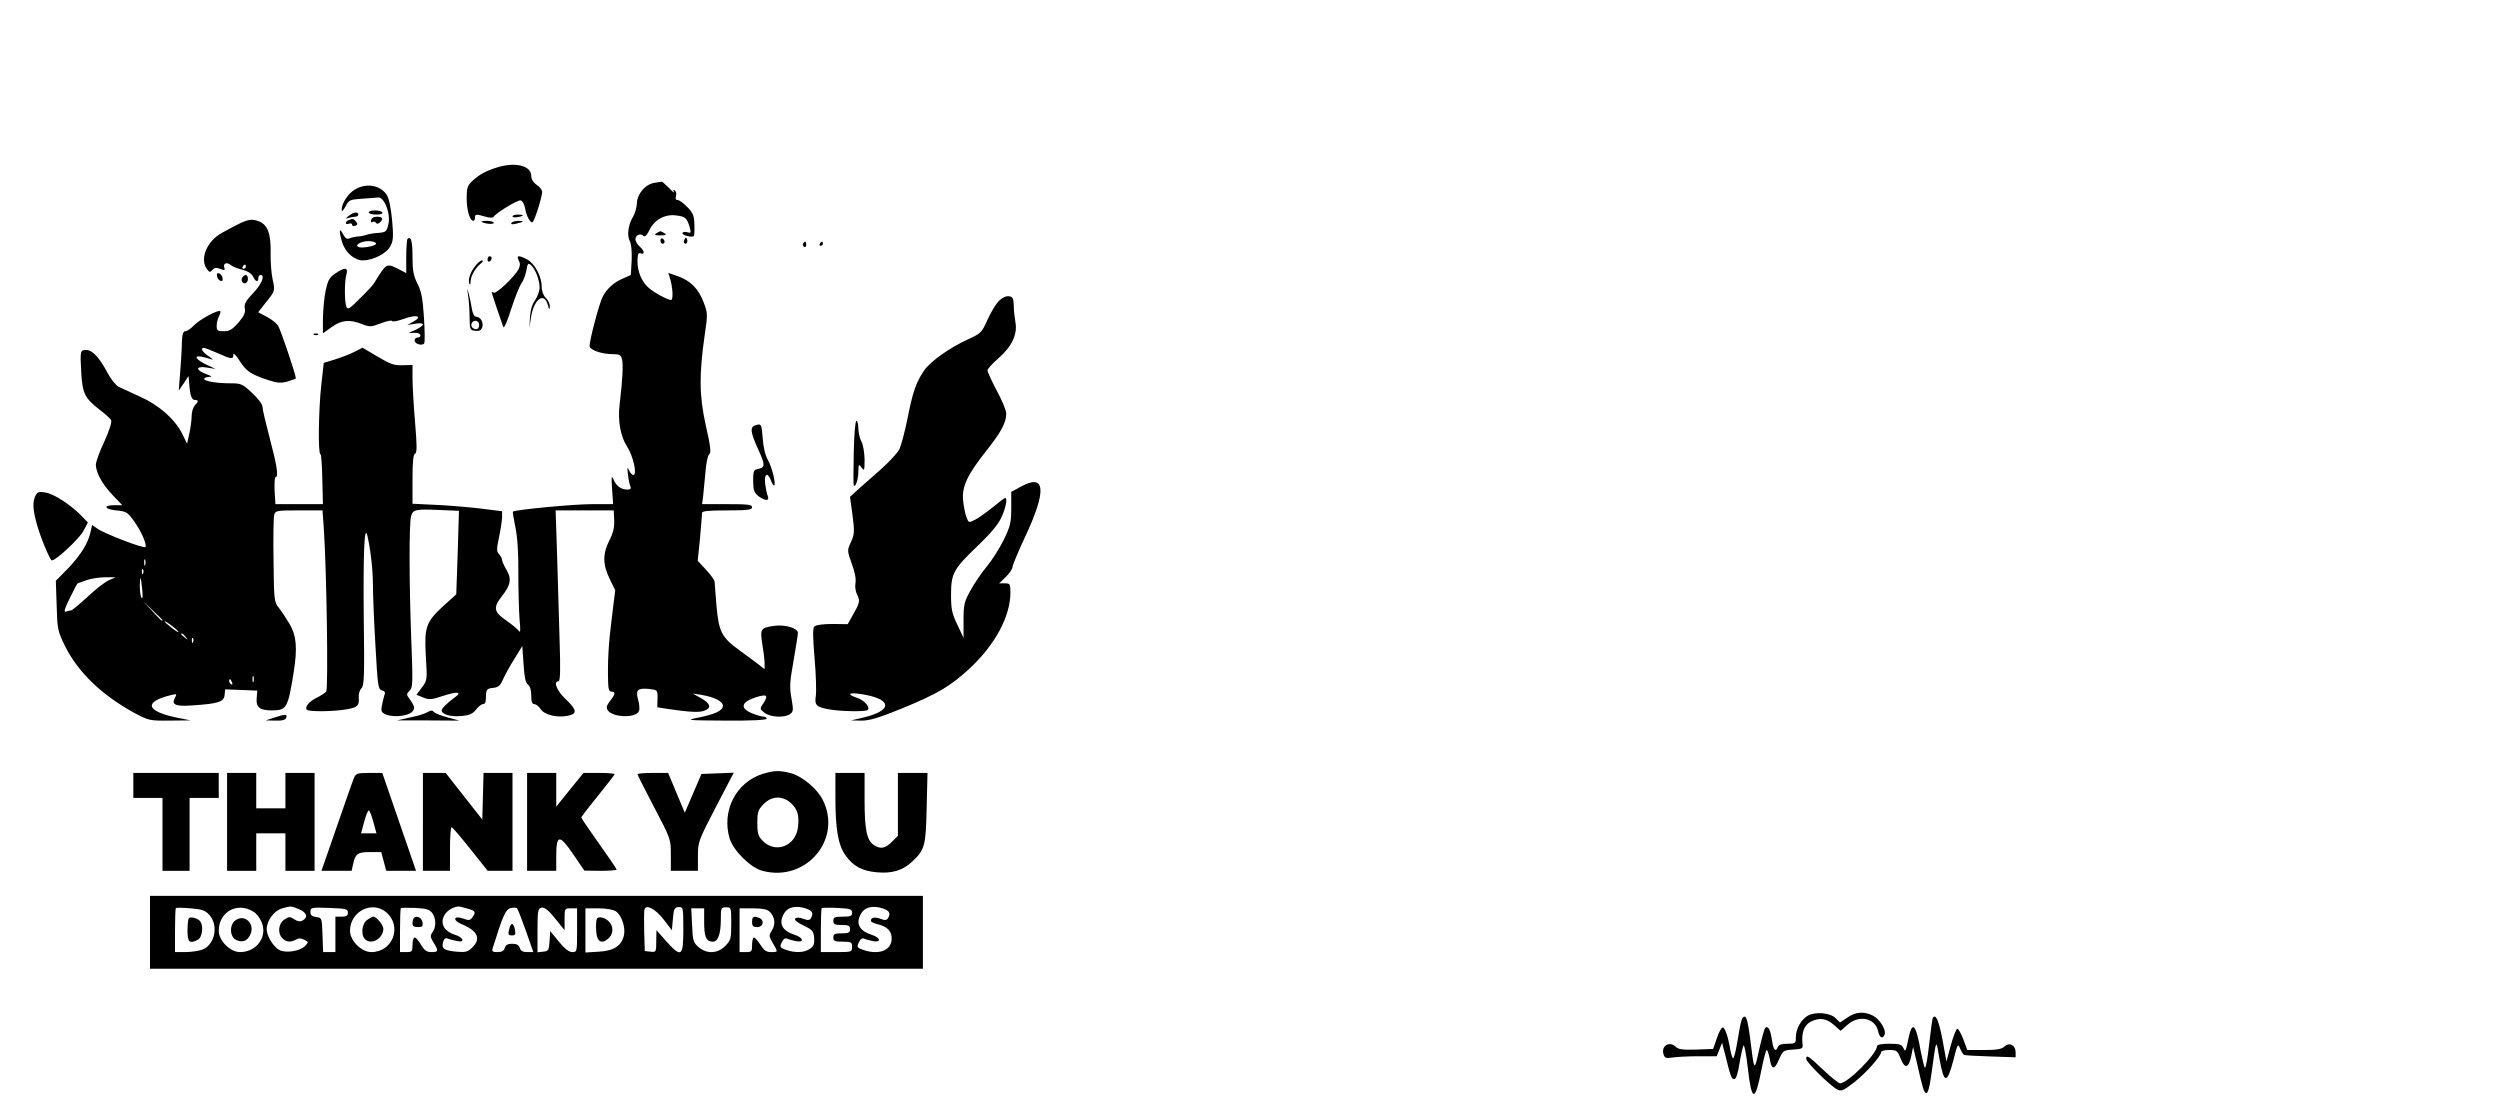<?xml version="1.0" standalone="no"?>
<!DOCTYPE svg PUBLIC "-//W3C//DTD SVG 20010904//EN"
 "http://www.w3.org/TR/2001/REC-SVG-20010904/DTD/svg10.dtd">
<svg version="1.0" xmlns="http://www.w3.org/2000/svg"
 width="1200pt" height="536pt" viewBox="0 0 1200 536"
 preserveAspectRatio="xMidYMid meet">

<g transform="translate(0,536) scale(0.1,-0.1)"
fill="#000000" stroke="none">
<path d="M2385 4556 c-54 -17 -85 -34 -117 -64 -24 -22 -28 -33 -28 -83 0 -57
15 -109 32 -109 4 0 8 7 8 15 0 18 4 18 50 5 19 -6 36 -6 39 -1 12 19 115 82
130 79 9 -2 18 -18 22 -40 5 -35 27 -73 36 -64 11 11 49 133 45 148 -2 9 -14
24 -28 32 -14 10 -24 26 -24 41 0 50 -76 69 -165 41z"/>
<path d="M3144 4483 c-45 -6 -85 -52 -87 -99 -1 -22 -10 -50 -18 -64 -23 -35
-31 -91 -16 -117 7 -13 11 -49 9 -92 l-4 -71 -36 -16 c-44 -18 -79 -49 -99
-88 -16 -30 -63 -207 -63 -236 0 -20 57 -40 113 -40 31 0 38 -4 43 -26 6 -24
2 -100 -12 -217 -9 -76 4 -150 35 -199 30 -45 51 -138 31 -138 -6 0 -15 10
-21 23 -8 18 -9 15 -5 -18 2 -22 7 -48 11 -57 6 -14 2 -18 -16 -18 -29 1 -51
17 -65 50 -9 20 -10 11 -6 -47 l5 -73 -104 0 c-83 0 -364 -26 -377 -36 -2 -1
4 -35 12 -75 10 -48 15 -127 14 -224 0 -82 3 -181 6 -220 5 -48 4 -65 -3 -54
-5 8 -33 31 -60 50 -61 41 -65 63 -22 117 42 53 48 84 22 127 -12 20 -21 41
-21 47 0 6 -6 19 -14 27 -13 14 -13 25 -1 81 8 36 14 79 15 96 l0 30 -112 14
c-62 7 -159 15 -215 17 l-103 5 0 118 c0 84 4 120 12 122 10 4 10 37 0 154 -7
82 -12 177 -12 211 l0 61 -48 -1 c-39 -2 -59 5 -119 41 l-73 43 -37 -19 c-21
-11 -63 -27 -94 -37 l-55 -17 -12 -107 c-13 -119 -16 -331 -4 -331 4 0 8 -54
9 -120 l3 -120 -114 0 -114 0 -4 65 c-1 36 0 65 5 65 15 0 6 58 -28 185 -19
72 -35 140 -35 151 0 13 -20 40 -50 68 -46 43 -53 46 -102 46 -68 0 -128 10
-128 21 0 5 10 9 23 10 17 0 15 3 -12 13 -54 19 -53 40 0 32 l44 -7 -41 19
c-53 25 -68 47 -28 40 16 -3 38 -9 49 -13 11 -4 5 2 -12 14 -31 20 -44 41 -24
41 5 0 34 -11 65 -25 67 -30 76 -31 76 -7 0 10 13 -3 30 -30 32 -50 53 -65
139 -93 44 -14 60 -15 92 -6 22 7 39 13 39 15 0 17 -73 234 -85 252 -8 13 -34
33 -56 44 l-40 21 33 42 c49 60 49 61 37 114 -6 26 -11 83 -10 125 2 99 -14
142 -63 158 -38 12 -53 7 -171 -58 -73 -40 -108 -126 -71 -175 12 -15 15 -15
25 -3 10 11 19 13 38 5 21 -8 24 -7 20 5 -8 21 11 30 30 14 8 -7 34 -18 57
-23 26 -7 44 -19 51 -33 11 -25 25 -29 25 -7 0 8 5 15 10 15 24 0 7 -43 -35
-87 -36 -38 -44 -53 -40 -73 4 -20 -3 -36 -30 -68 -30 -34 -43 -42 -71 -42
-30 0 -34 3 -34 26 0 14 5 34 11 46 6 11 9 22 6 24 -9 9 -98 -39 -125 -67 -15
-16 -34 -29 -42 -29 -11 0 -15 -13 -17 -52 0 -29 -4 -93 -8 -143 l-7 -90 24
35 23 35 3 -35 c4 -58 12 -80 27 -80 19 0 19 -7 0 -26 -8 -9 -15 -31 -15 -49
0 -19 -5 -57 -11 -85 l-11 -50 -24 49 c-35 69 -110 136 -202 177 -42 19 -88
41 -102 47 -14 7 -39 38 -55 69 -38 72 -72 108 -101 108 -29 0 -30 -4 -24
-109 6 -101 17 -123 91 -180 24 -18 48 -40 52 -47 5 -9 -7 -47 -32 -103 -23
-48 -41 -99 -41 -112 1 -39 32 -95 81 -146 l46 -48 -36 0 c-57 0 -52 -19 7
-25 49 -5 54 -8 87 -54 33 -46 62 -113 53 -122 -8 -8 -194 63 -230 88 l-26 18
-7 -32 c-12 -56 -46 -110 -107 -175 l-60 -61 4 -119 c3 -114 5 -122 40 -194
62 -125 175 -234 329 -319 73 -39 76 -40 174 -39 l100 1 -60 12 c-155 31 -169
77 -32 110 26 6 27 5 16 -15 -17 -32 4 -41 86 -35 122 8 150 17 153 49 l3 28
77 -3 77 -3 -3 -37 c-4 -43 15 -58 73 -58 71 0 77 10 105 185 18 114 13 174
-20 230 -17 28 -40 63 -52 78 -22 27 -23 38 -25 225 -2 108 0 207 3 220 6 21
11 22 119 22 l113 0 6 -82 c14 -204 22 -770 12 -787 -4 -6 -24 -19 -43 -29
-39 -18 -62 -46 -50 -59 10 -10 128 -9 190 2 53 9 62 17 59 58 -1 15 4 35 13
43 13 13 15 59 11 337 -3 312 3 453 17 397 15 -63 27 -163 27 -236 0 -43 5
-174 12 -291 11 -196 13 -212 31 -217 14 -3 18 -10 12 -23 -3 -10 -9 -33 -12
-50 -5 -29 -2 -34 23 -44 36 -13 102 -6 122 14 15 16 13 27 -13 63 -15 20 -14
23 1 39 16 15 16 36 8 248 -10 263 -11 549 -1 588 8 33 20 36 136 31 l94 -4
-6 -201 -7 -200 -59 -53 c-86 -79 -95 -102 -87 -243 7 -114 7 -117 -19 -151
l-26 -35 32 -13 c29 -12 40 -11 97 8 67 22 92 19 57 -6 -39 -29 -65 -54 -65
-64 0 -19 44 -32 93 -27 39 3 56 10 72 31 11 14 26 26 33 26 7 0 12 6 13 13 1
6 2 23 2 37 2 20 8 26 34 28 25 3 34 10 47 40 9 20 33 65 55 99 l38 62 6 -86
c4 -63 9 -90 21 -99 10 -7 16 -26 16 -53 0 -29 4 -41 15 -41 8 0 22 -11 31
-25 18 -27 81 -42 133 -30 43 9 39 30 -14 79 -42 40 -61 86 -34 86 8 0 10 54
5 198 -3 108 -9 293 -12 410 l-7 212 140 0 139 0 2 -47 c2 -34 -5 -62 -23 -97
-33 -64 -32 -117 2 -186 l26 -53 -16 -131 c-16 -122 -21 -211 -18 -313 1 -31
5 -43 16 -43 21 0 19 -12 -7 -45 -16 -21 -19 -31 -11 -44 23 -36 137 -39 150
-4 4 9 2 33 -4 54 -13 48 -3 57 53 52 40 -5 41 -5 40 -46 l-1 -42 50 -8 c111
-16 151 -18 177 -8 35 13 28 35 -21 62 l-36 20 40 -6 c63 -11 105 -31 105 -53
0 -23 -38 -41 -125 -58 -55 -11 -44 -12 138 -13 125 -1 197 3 197 9 0 6 -7 10
-15 10 -8 0 -33 7 -55 16 -59 24 -53 53 15 76 56 18 65 12 39 -28 -18 -26 -17
-27 5 -45 27 -22 98 -26 124 -6 15 11 16 19 6 75 -10 53 -8 80 10 180 11 65
21 125 21 134 0 23 -62 41 -113 34 -67 -10 -69 -14 -58 -87 6 -35 11 -77 11
-92 l0 -29 -27 21 c-16 12 -57 43 -93 69 -87 63 -100 90 -111 215 -4 56 -8
108 -9 115 0 7 -18 32 -40 56 l-41 44 11 108 c5 60 10 115 10 122 0 9 31 12
120 12 100 0 120 3 120 15 0 13 -20 15 -120 15 l-120 0 5 38 c2 20 7 72 11
114 3 42 11 82 18 87 10 9 7 37 -16 138 -32 143 -33 244 -5 438 14 95 14 103
-5 152 -24 66 -64 106 -124 127 l-46 16 7 -23 c14 -43 18 -107 6 -107 -16 0
-81 35 -107 58 -33 28 -54 77 -54 126 0 36 3 44 15 40 22 -9 18 13 -5 33 -11
10 -20 25 -20 34 0 21 24 31 38 17 7 -7 16 1 29 27 23 49 74 78 127 71 45 -5
53 -12 66 -55 8 -29 7 -31 -10 -26 -10 3 -21 2 -24 -3 -6 -10 45 -24 54 -15 3
2 4 27 3 55 -1 42 -6 56 -34 84 -18 19 -39 34 -47 34 -9 0 -11 7 -7 19 3 11 0
23 -6 27 -8 5 -10 3 -4 -7 4 -8 -7 1 -24 19 -18 17 -33 31 -34 30 -1 0 -16 -3
-33 -5z m-1964 -403 c0 -5 -5 -10 -11 -10 -5 0 -7 5 -4 10 3 6 8 10 11 10 2 0
4 -4 4 -10z m-483 -1432 c-3 -7 -5 -2 -5 12 0 14 2 19 5 13 2 -7 2 -19 0 -25z
m-10 -40 c-3 -8 -6 -5 -6 6 -1 11 2 17 5 13 3 -3 4 -12 1 -19z m-164 -33 c-18
-8 -64 -43 -102 -79 -39 -36 -75 -66 -80 -66 -5 0 -16 -3 -25 -6 -11 -4 -6 14
19 65 19 39 36 71 38 71 1 0 20 7 42 15 22 8 63 14 90 14 l50 0 -32 -14z m160
-49 c3 -30 1 -43 -4 -35 -5 8 -8 34 -8 59 1 53 6 44 12 -24z m97 -143 c0 -8
-9 0 -50 45 l-45 47 48 -45 c26 -24 47 -45 47 -47z m76 -55 c4 -7 -9 1 -29 16
-20 16 -37 30 -37 33 0 7 58 -36 66 -49z m35 -25 c13 -16 12 -17 -3 -4 -10 7
-18 15 -18 17 0 8 8 3 21 -13z m36 -25 c-3 -8 -6 -5 -6 6 -1 11 2 17 5 13 3
-3 4 -12 1 -19z m290 -190 c-3 -7 -5 -2 -5 12 0 14 2 19 5 13 2 -7 2 -19 0
-25z m-103 -4 c3 -8 2 -12 -4 -9 -6 3 -10 10 -10 16 0 14 7 11 14 -7z"/>
<path d="M1703 4450 c-33 -20 -63 -66 -63 -97 0 -11 6 -6 18 15 16 32 21 34
77 38 33 2 69 5 79 6 30 5 63 -79 50 -129 -8 -35 -12 -38 -49 -41 -22 -1 -47
-6 -55 -9 -8 -3 -26 -7 -40 -8 -14 -1 -33 -5 -42 -9 -12 -6 -21 0 -32 21 -18
34 -20 15 -4 -39 15 -50 59 -88 101 -88 49 1 114 34 131 69 14 25 15 46 8 125
-6 60 -15 105 -26 121 -31 47 -99 58 -153 25z m102 -261 c-8 -12 -72 -22 -86
-14 -19 12 27 32 62 27 16 -2 26 -8 24 -13z"/>
<path d="M1770 4340 c0 -5 16 -10 36 -10 21 0 33 4 29 10 -3 6 -19 10 -36 10
-16 0 -29 -4 -29 -10z"/>
<path d="M1674 4324 c-17 -14 -17 -15 -1 -10 10 3 25 6 33 6 8 0 14 5 14 10 0
15 -24 12 -46 -6z"/>
<path d="M2460 4321 c0 -4 11 -6 25 -3 14 2 25 6 25 8 0 2 -11 4 -25 4 -14 0
-25 -4 -25 -9z"/>
<path d="M1787 4313 c-10 -10 -8 -25 2 -18 5 3 12 1 16 -5 4 -6 11 -5 19 3 8
6 12 15 9 20 -5 9 -37 9 -46 0z"/>
<path d="M1673 4303 c-7 -2 -13 -9 -13 -14 0 -4 7 -6 15 -3 8 4 15 1 15 -5 0
-6 7 -8 15 -5 12 5 13 10 4 20 -12 15 -16 16 -36 7z"/>
<path d="M2311 4296 c12 -10 59 -15 59 -6 0 5 -14 10 -32 10 -17 0 -29 -2 -27
-4z"/>
<path d="M2455 4290 c-4 -7 3 -8 22 -4 38 9 42 14 10 14 -14 0 -29 -5 -32 -10z"/>
<path d="M3150 4240 c-11 -7 -6 -10 20 -10 26 0 31 3 20 10 -8 5 -17 10 -20
10 -3 0 -12 -5 -20 -10z"/>
<path d="M1956 4213 c-3 -3 -6 -42 -6 -85 l0 -79 -27 14 c-70 36 -65 38 -128
-63 -5 -9 -36 -42 -68 -73 -48 -49 -58 -55 -64 -40 -10 24 -10 122 0 156 9 34
-7 36 -54 4 -28 -19 -35 -32 -46 -82 -7 -33 -12 -93 -13 -133 l0 -72 42 30
c47 34 87 38 146 14 36 -14 43 -14 90 4 28 11 52 16 54 11 2 -5 28 0 58 11 60
22 91 12 44 -14 l-29 -16 38 6 c22 4 37 2 37 -4 0 -5 -17 -17 -37 -26 -36 -15
-36 -16 -9 -14 17 2 31 -2 33 -9 3 -7 -2 -13 -11 -13 -9 0 -16 -6 -16 -14 0
-17 37 -28 46 -14 4 5 3 61 -1 124 -6 92 -12 124 -31 162 -19 38 -24 62 -24
129 0 75 -7 102 -24 86z"/>
<path d="M3170 4206 c0 -9 5 -16 10 -16 6 0 10 4 10 9 0 6 -4 13 -10 16 -5 3
-10 -1 -10 -9z"/>
<path d="M3286 4211 c-4 -7 -5 -15 -2 -18 9 -9 19 4 14 18 -4 11 -6 11 -12 0z"/>
<path d="M3855 4191 c-3 -5 -1 -12 5 -16 5 -3 10 1 10 9 0 18 -6 21 -15 7z"/>
<path d="M3935 4190 c-3 -5 -1 -10 4 -10 6 0 11 5 11 10 0 6 -2 10 -4 10 -3 0
-8 -4 -11 -10z"/>
<path d="M2340 4114 c0 -8 5 -12 10 -9 6 3 10 10 10 16 0 5 -4 9 -10 9 -5 0
-10 -7 -10 -16z"/>
<path d="M2490 4110 c8 -14 7 -26 -1 -42 -18 -35 -107 -120 -119 -113 -5 3
-10 4 -10 2 0 -4 46 -141 56 -167 3 -8 20 29 37 85 18 55 40 111 50 125 10 14
20 42 24 63 5 32 8 36 21 25 21 -18 42 -71 42 -108 0 -17 -10 -44 -21 -60 -14
-19 -23 -47 -25 -82 l-3 -53 8 53 c14 86 62 122 80 60 7 -26 9 -28 10 -10 1
12 -8 31 -19 42 -12 12 -20 33 -20 55 0 48 -34 111 -70 130 -41 21 -53 20 -40
-5z"/>
<path d="M2281 4083 c-24 -30 -36 -66 -28 -85 3 -7 6 -2 6 12 1 27 24 66 51
87 9 8 10 12 3 13 -6 0 -21 -12 -32 -27z"/>
<path d="M1042 4034 c1 -9 9 -19 16 -22 9 -3 13 2 10 14 -1 9 -9 19 -16 22 -9
3 -13 -2 -10 -14z"/>
<path d="M1167 4033 c-13 -12 -7 -33 8 -33 8 0 15 9 15 20 0 20 -11 26 -23 13z"/>
<path d="M2247 3940 c4 -25 7 -72 7 -105 1 -57 2 -60 28 -63 19 -2 28 2 33 18
7 23 -9 50 -31 50 -7 0 -16 16 -19 38 -3 20 -10 53 -15 72 -8 31 -8 29 -3 -10z
m53 -140 c0 -11 -6 -20 -14 -20 -18 0 -29 16 -21 30 11 18 35 11 35 -10z"/>
<path d="M4795 3916 c-14 -14 -39 -55 -55 -91 -28 -62 -31 -65 -94 -94 -88
-40 -179 -105 -210 -149 -39 -57 -55 -104 -80 -231 -13 -65 -31 -132 -40 -149
-9 -17 -48 -59 -87 -94 -40 -35 -89 -79 -111 -98 l-38 -35 12 -87 c10 -79 10
-91 -7 -129 -19 -41 -19 -42 4 -106 15 -40 21 -75 17 -93 -3 -17 1 -41 9 -56
14 -29 12 -38 -23 -99 l-23 -41 -74 1 c-43 0 -79 -5 -86 -12 -8 -8 -8 -46 1
-153 7 -78 9 -159 6 -180 -7 -45 2 -54 64 -65 54 -10 176 -12 185 -3 13 13
-16 47 -50 58 -54 18 -42 28 21 18 147 -23 151 -78 9 -112 l-60 -14 50 -1 c39
0 82 13 191 57 175 72 236 108 330 195 121 113 194 249 194 363 0 41 -2 44
-27 44 l-27 0 32 31 c18 17 32 39 32 47 0 9 27 73 59 142 106 225 100 309 -17
245 l-48 -26 0 -78 c0 -69 -4 -86 -36 -152 -20 -41 -57 -99 -82 -129 -25 -30
-60 -81 -78 -115 -30 -54 -33 -68 -33 -143 l0 -84 -30 64 c-26 54 -30 75 -30
143 0 103 12 124 127 234 60 57 99 103 114 136 22 46 31 95 19 95 -3 0 -30
-20 -60 -45 -31 -25 -69 -52 -85 -60 -30 -15 -30 -15 -41 12 -6 15 -13 51 -16
80 -7 67 20 125 116 245 68 87 91 130 91 174 0 13 -20 62 -45 108 -25 47 -45
91 -45 98 0 7 23 33 51 57 65 56 94 116 83 174 -4 23 -8 60 -8 82 -1 33 -5 41
-23 43 -14 2 -32 -7 -48 -22z"/>
<path d="M1508 3753 c7 -3 16 -2 19 1 4 3 -2 6 -13 5 -11 0 -14 -3 -6 -6z"/>
<path d="M4098 3188 c-2 -84 -2 -155 0 -158 8 -12 22 29 22 65 1 37 2 39 15
21 14 -18 15 -15 15 40 -1 32 -7 70 -15 84 -8 14 -14 42 -15 63 0 20 -4 37 -9
37 -6 0 -11 -65 -13 -152z"/>
<path d="M3630 3320 c-32 -8 -30 -31 12 -123 32 -69 31 -82 -7 -89 -17 -3 -20
-11 -20 -57 1 -44 5 -56 25 -72 32 -24 54 -25 46 -2 -4 9 -10 36 -13 60 -6 48
11 60 27 18 5 -14 12 -25 15 -25 12 0 -9 87 -28 120 -13 22 -23 61 -26 106 -6
69 -6 70 -31 64z"/>
<path d="M171 2982 c-15 -28 -14 -66 4 -131 16 -63 65 -181 74 -181 20 0 129
102 150 139 l23 43 -33 34 c-51 52 -131 104 -171 110 -30 5 -38 3 -47 -14z"/>
<path d="M2048 1940 c-9 -6 -45 -17 -80 -24 l-63 -14 150 0 150 -1 -55 15
c-30 8 -59 19 -64 24 -12 12 -16 12 -38 0z"/>
<path d="M1315 1915 l-40 -13 46 -1 c33 -1 49 3 53 14 6 18 -5 18 -59 0z"/>
<path d="M3660 1645 c-127 -40 -197 -177 -158 -309 18 -59 100 -141 158 -156
209 -56 385 152 289 341 -26 53 -101 115 -154 128 -55 14 -79 13 -135 -4z
m141 -144 c27 -28 35 -54 30 -106 -8 -96 -109 -136 -172 -69 -20 21 -24 36
-24 84 0 51 4 63 29 89 41 43 95 43 137 2z"/>
<path d="M640 1590 l0 -60 70 0 70 0 0 -175 0 -175 65 0 65 0 0 175 0 175 70
0 70 0 0 60 0 60 -205 0 -205 0 0 -60z"/>
<path d="M1090 1415 l0 -235 70 0 70 0 0 90 0 90 70 0 70 0 0 -90 0 -90 70 0
70 0 0 235 0 235 -70 0 -70 0 0 -85 0 -85 -70 0 -70 0 0 85 0 85 -70 0 -70 0
0 -235z"/>
<path d="M1700 1628 c-6 -13 -43 -119 -83 -235 l-74 -213 73 0 72 0 7 33 c11
49 22 57 81 57 l54 0 12 -45 12 -45 71 0 72 0 -81 235 -81 235 -63 0 c-55 0
-64 -3 -72 -22z m92 -213 l15 -55 -37 0 -37 0 15 55 c8 30 18 55 22 55 4 0 14
-25 22 -55z"/>
<path d="M2030 1415 l0 -235 65 0 65 0 0 105 c0 58 3 105 8 104 4 0 44 -47 90
-105 l83 -104 59 0 60 0 0 235 0 235 -70 0 -69 0 -3 -112 -3 -112 -88 112 -88
112 -55 0 -54 0 0 -235z"/>
<path d="M2530 1415 l0 -235 70 0 70 0 0 69 c0 106 15 108 81 11 l54 -79 78
-1 c42 0 77 3 77 6 0 3 -38 59 -85 125 -47 66 -85 122 -85 125 0 3 36 50 80
104 44 54 80 101 80 104 0 3 -34 6 -75 6 l-74 0 -66 -81 -65 -81 0 81 0 81
-70 0 -70 0 0 -235z"/>
<path d="M3060 1644 c0 -4 36 -75 80 -159 80 -152 80 -153 80 -229 l0 -76 65
0 65 0 0 70 c0 69 2 74 86 236 l86 165 -77 -3 -78 -3 -40 -93 -40 -93 -40 95
-40 96 -73 0 c-41 0 -74 -3 -74 -6z"/>
<path d="M4010 1533 c0 -155 13 -228 48 -278 36 -52 80 -76 151 -82 72 -7 125
9 169 51 61 57 66 74 70 259 l4 167 -71 0 -71 0 0 -151 0 -151 -29 -29 c-33
-33 -56 -36 -88 -14 -33 23 -43 75 -43 218 l0 127 -70 0 -70 0 0 -117z"/>
<path d="M720 885 l0 -175 1855 0 1855 0 0 175 0 175 -1855 0 -1855 0 0 -175z
m286 82 c45 -52 24 -145 -37 -166 -18 -6 -54 -11 -80 -11 l-49 0 0 103 c0 57
2 106 4 108 3 3 35 2 72 -1 56 -5 70 -10 90 -33z m212 16 c13 -8 30 -30 38
-50 29 -69 -24 -143 -104 -143 -47 0 -102 55 -102 102 0 92 90 141 168 91z
m217 13 c38 -16 45 -39 18 -54 -12 -7 -24 -5 -40 5 -21 14 -26 14 -48 -1 -29
-19 -34 -66 -9 -90 18 -19 38 -20 65 -6 13 8 25 7 40 -1 21 -11 21 -11 2 -31
-25 -24 -92 -34 -122 -18 -29 15 -61 68 -61 100 0 40 35 88 72 99 45 13 44 13
83 -3z m235 -17 c0 -14 -7 -19 -30 -19 l-30 0 0 -85 0 -85 -30 0 -29 0 -3 83
c-3 81 -3 82 -30 85 -21 3 -28 9 -28 25 0 21 3 22 90 19 81 -3 90 -5 90 -23z
m184 2 c78 -67 32 -191 -72 -191 -47 0 -102 55 -102 102 0 93 106 147 174 89z
m221 -4 c19 -27 19 -67 1 -92 -12 -16 -11 -23 5 -49 25 -41 24 -46 -10 -46
-23 0 -34 8 -50 35 -11 19 -25 35 -31 35 -5 0 -10 -16 -10 -35 0 -32 -2 -35
-30 -35 l-30 0 0 103 c0 57 2 106 4 108 2 2 34 2 70 1 54 -3 69 -8 81 -25z
m168 22 c40 -11 43 -16 24 -43 -10 -14 -17 -15 -41 -6 -48 18 -57 -6 -10 -26
78 -32 95 -71 49 -114 -20 -19 -32 -22 -75 -18 -60 6 -72 15 -63 46 4 16 10
21 22 17 9 -4 29 -9 45 -12 41 -9 30 19 -13 31 -18 5 -40 20 -48 33 -26 40 9
94 67 102 3 1 22 -4 43 -10z m281 -106 l36 -103 -30 0 c-20 0 -31 6 -35 20 -5
14 -15 20 -37 20 -21 0 -31 -6 -35 -20 -4 -14 -14 -20 -35 -20 -24 0 -28 3
-23 19 49 157 62 186 86 192 13 3 27 3 30 0 4 -3 23 -52 43 -108z m158 37 l28
-35 0 53 c0 51 0 52 30 52 l30 0 0 -105 c0 -103 0 -105 -23 -105 -16 0 -37 16
-65 51 l-41 50 -3 -48 c-3 -44 -5 -48 -30 -51 l-28 -3 0 105 c0 91 2 105 18
109 17 4 36 -12 84 -73z m503 17 l40 -52 5 55 c4 49 8 55 28 56 21 1 22 -2 22
-108 0 -130 -9 -137 -82 -56 l-47 53 -1 -53 c0 -52 -1 -53 -27 -50 l-28 3 -3
94 c-1 52 -1 100 2 107 9 24 52 1 91 -49z m325 -20 c0 -73 -2 -80 -29 -108
-38 -37 -88 -39 -128 -5 -25 22 -28 31 -31 105 l-4 81 31 0 31 0 0 -68 c0 -70
10 -92 42 -92 25 0 38 38 38 108 0 54 1 57 25 57 25 0 25 -1 25 -78z m359 72
c31 -11 37 -23 23 -47 -7 -10 -15 -10 -37 -2 -18 7 -32 7 -38 1 -6 -6 8 -18
39 -33 44 -21 49 -27 52 -60 2 -28 -2 -40 -20 -52 -26 -19 -72 -21 -116 -5
-28 10 -30 13 -20 35 8 17 16 23 27 18 9 -4 29 -9 45 -12 38 -6 31 18 -10 31
-59 19 -77 53 -53 98 18 35 58 45 108 28z m221 -20 c0 -16 -7 -19 -45 -19 -38
0 -45 -3 -45 -20 0 -17 7 -20 40 -20 33 0 40 -3 40 -20 0 -17 -7 -20 -40 -20
-33 0 -40 -3 -40 -20 0 -17 7 -20 45 -20 41 0 45 -2 45 -25 0 -24 -2 -25 -75
-25 l-75 0 0 103 c0 57 2 106 4 108 2 2 36 3 75 1 62 -3 71 -6 71 -23z m149
20 c31 -11 37 -23 23 -47 -7 -10 -15 -10 -36 -2 -28 10 -46 6 -46 -10 0 -4 12
-11 28 -15 51 -12 72 -33 72 -70 0 -57 -61 -81 -138 -54 -28 10 -30 13 -20 35
8 17 16 23 27 18 9 -4 29 -9 45 -12 38 -6 31 18 -10 31 -59 19 -77 53 -53 98
18 35 58 45 108 28z m-1282 -14 c27 -19 46 -76 38 -114 -11 -50 -47 -75 -120
-79 l-65 -4 0 106 0 106 63 0 c39 0 70 -6 84 -15z m737 -1 c26 -25 30 -61 11
-90 -15 -24 -15 -27 4 -60 26 -44 27 -44 -8 -44 -23 0 -34 8 -51 35 -12 19
-26 35 -31 35 -5 0 -9 -16 -9 -35 0 -32 -2 -35 -30 -35 l-30 0 0 105 0 105 64
0 c45 0 69 -5 80 -16z"/>
<path d="M907 953 c-4 -3 -7 -30 -7 -60 0 -56 10 -65 51 -43 19 11 27 63 11
86 -9 15 -46 26 -55 17z"/>
<path d="M1131 943 c-31 -21 -29 -80 3 -95 31 -14 53 -5 68 27 23 51 -27 99
-71 68z"/>
<path d="M1762 944 c-25 -17 -31 -71 -10 -92 30 -30 88 3 88 50 0 18 -33 58
-48 58 -4 0 -18 -7 -30 -16z"/>
<path d="M1987 954 c-4 -4 -7 -16 -7 -26 0 -13 7 -18 26 -18 21 0 25 4 22 22
-3 23 -27 35 -41 22z"/>
<path d="M2446 907 c-9 -33 -8 -37 13 -37 14 0 17 6 13 25 -6 34 -18 40 -26
12z"/>
<path d="M2864 947 c-3 -8 -4 -34 -2 -58 3 -50 26 -63 59 -33 34 31 19 85 -29
99 -15 4 -24 2 -28 -8z"/>
<path d="M3610 935 c0 -20 5 -25 25 -25 29 0 36 34 9 44 -27 10 -34 7 -34 -19z"/>
<path d="M8678 485 c-33 -19 -58 -63 -58 -105 0 -28 -2 -30 -40 -30 -27 0 -43
-5 -46 -15 -11 -28 -22 -15 -29 35 -7 48 -19 69 -32 56 -4 -4 -17 -50 -29
-104 -24 -109 -23 -111 -45 66 -8 61 -16 92 -24 92 -14 0 -18 -13 -36 -122 -7
-43 -16 -78 -20 -78 -3 0 -9 17 -13 38 -11 67 -27 113 -38 110 -7 -3 -19 -26
-28 -54 l-17 -49 -82 -3 c-63 -2 -85 1 -97 13 -30 30 -72 5 -59 -36 6 -18 12
-20 44 -15 20 3 75 6 123 6 l88 0 13 32 13 33 13 -50 c27 -110 32 -125 45
-125 9 0 18 26 26 78 7 42 16 80 19 84 4 4 13 -43 20 -105 19 -167 35 -170 66
-12 10 52 22 95 25 95 4 0 10 -18 14 -39 9 -57 23 -59 45 -7 19 43 21 45 68
48 45 3 48 5 45 28 -6 51 8 89 38 105 43 22 76 18 112 -14 l33 -29 33 29 c55
49 133 33 147 -31 7 -32 22 -39 31 -16 9 22 -23 74 -56 91 -42 21 -82 19 -122
-9 l-36 -24 -20 20 c-26 27 -98 33 -134 13z"/>
<path d="M9277 473 c-2 -4 -10 -61 -17 -125 -7 -65 -16 -115 -20 -113 -4 2
-12 37 -20 77 -24 136 -42 153 -61 56 -11 -54 -14 -59 -22 -40 -9 19 -18 22
-69 22 -34 0 -58 -4 -58 -11 0 -37 -141 -179 -178 -179 -6 0 -43 29 -81 65
-71 68 -81 74 -81 52 0 -16 114 -128 148 -146 20 -11 29 -7 82 34 56 43 130
127 130 146 0 5 17 9 38 9 36 0 40 -3 55 -41 20 -51 39 -47 51 12 l9 44 19
-80 c28 -125 33 -138 44 -142 7 -2 16 27 23 79 27 194 23 185 41 83 21 -118
36 -119 66 -5 20 79 22 83 32 58 6 -14 14 -28 19 -31 4 -3 62 -6 128 -8 l120
-4 0 24 c0 34 -29 50 -53 28 -14 -13 -37 -17 -99 -17 l-80 0 -19 51 c-11 28
-23 51 -29 51 -5 0 -19 -36 -31 -79 l-21 -78 -19 104 c-18 94 -33 128 -47 104z"/>
</g>
</svg>
